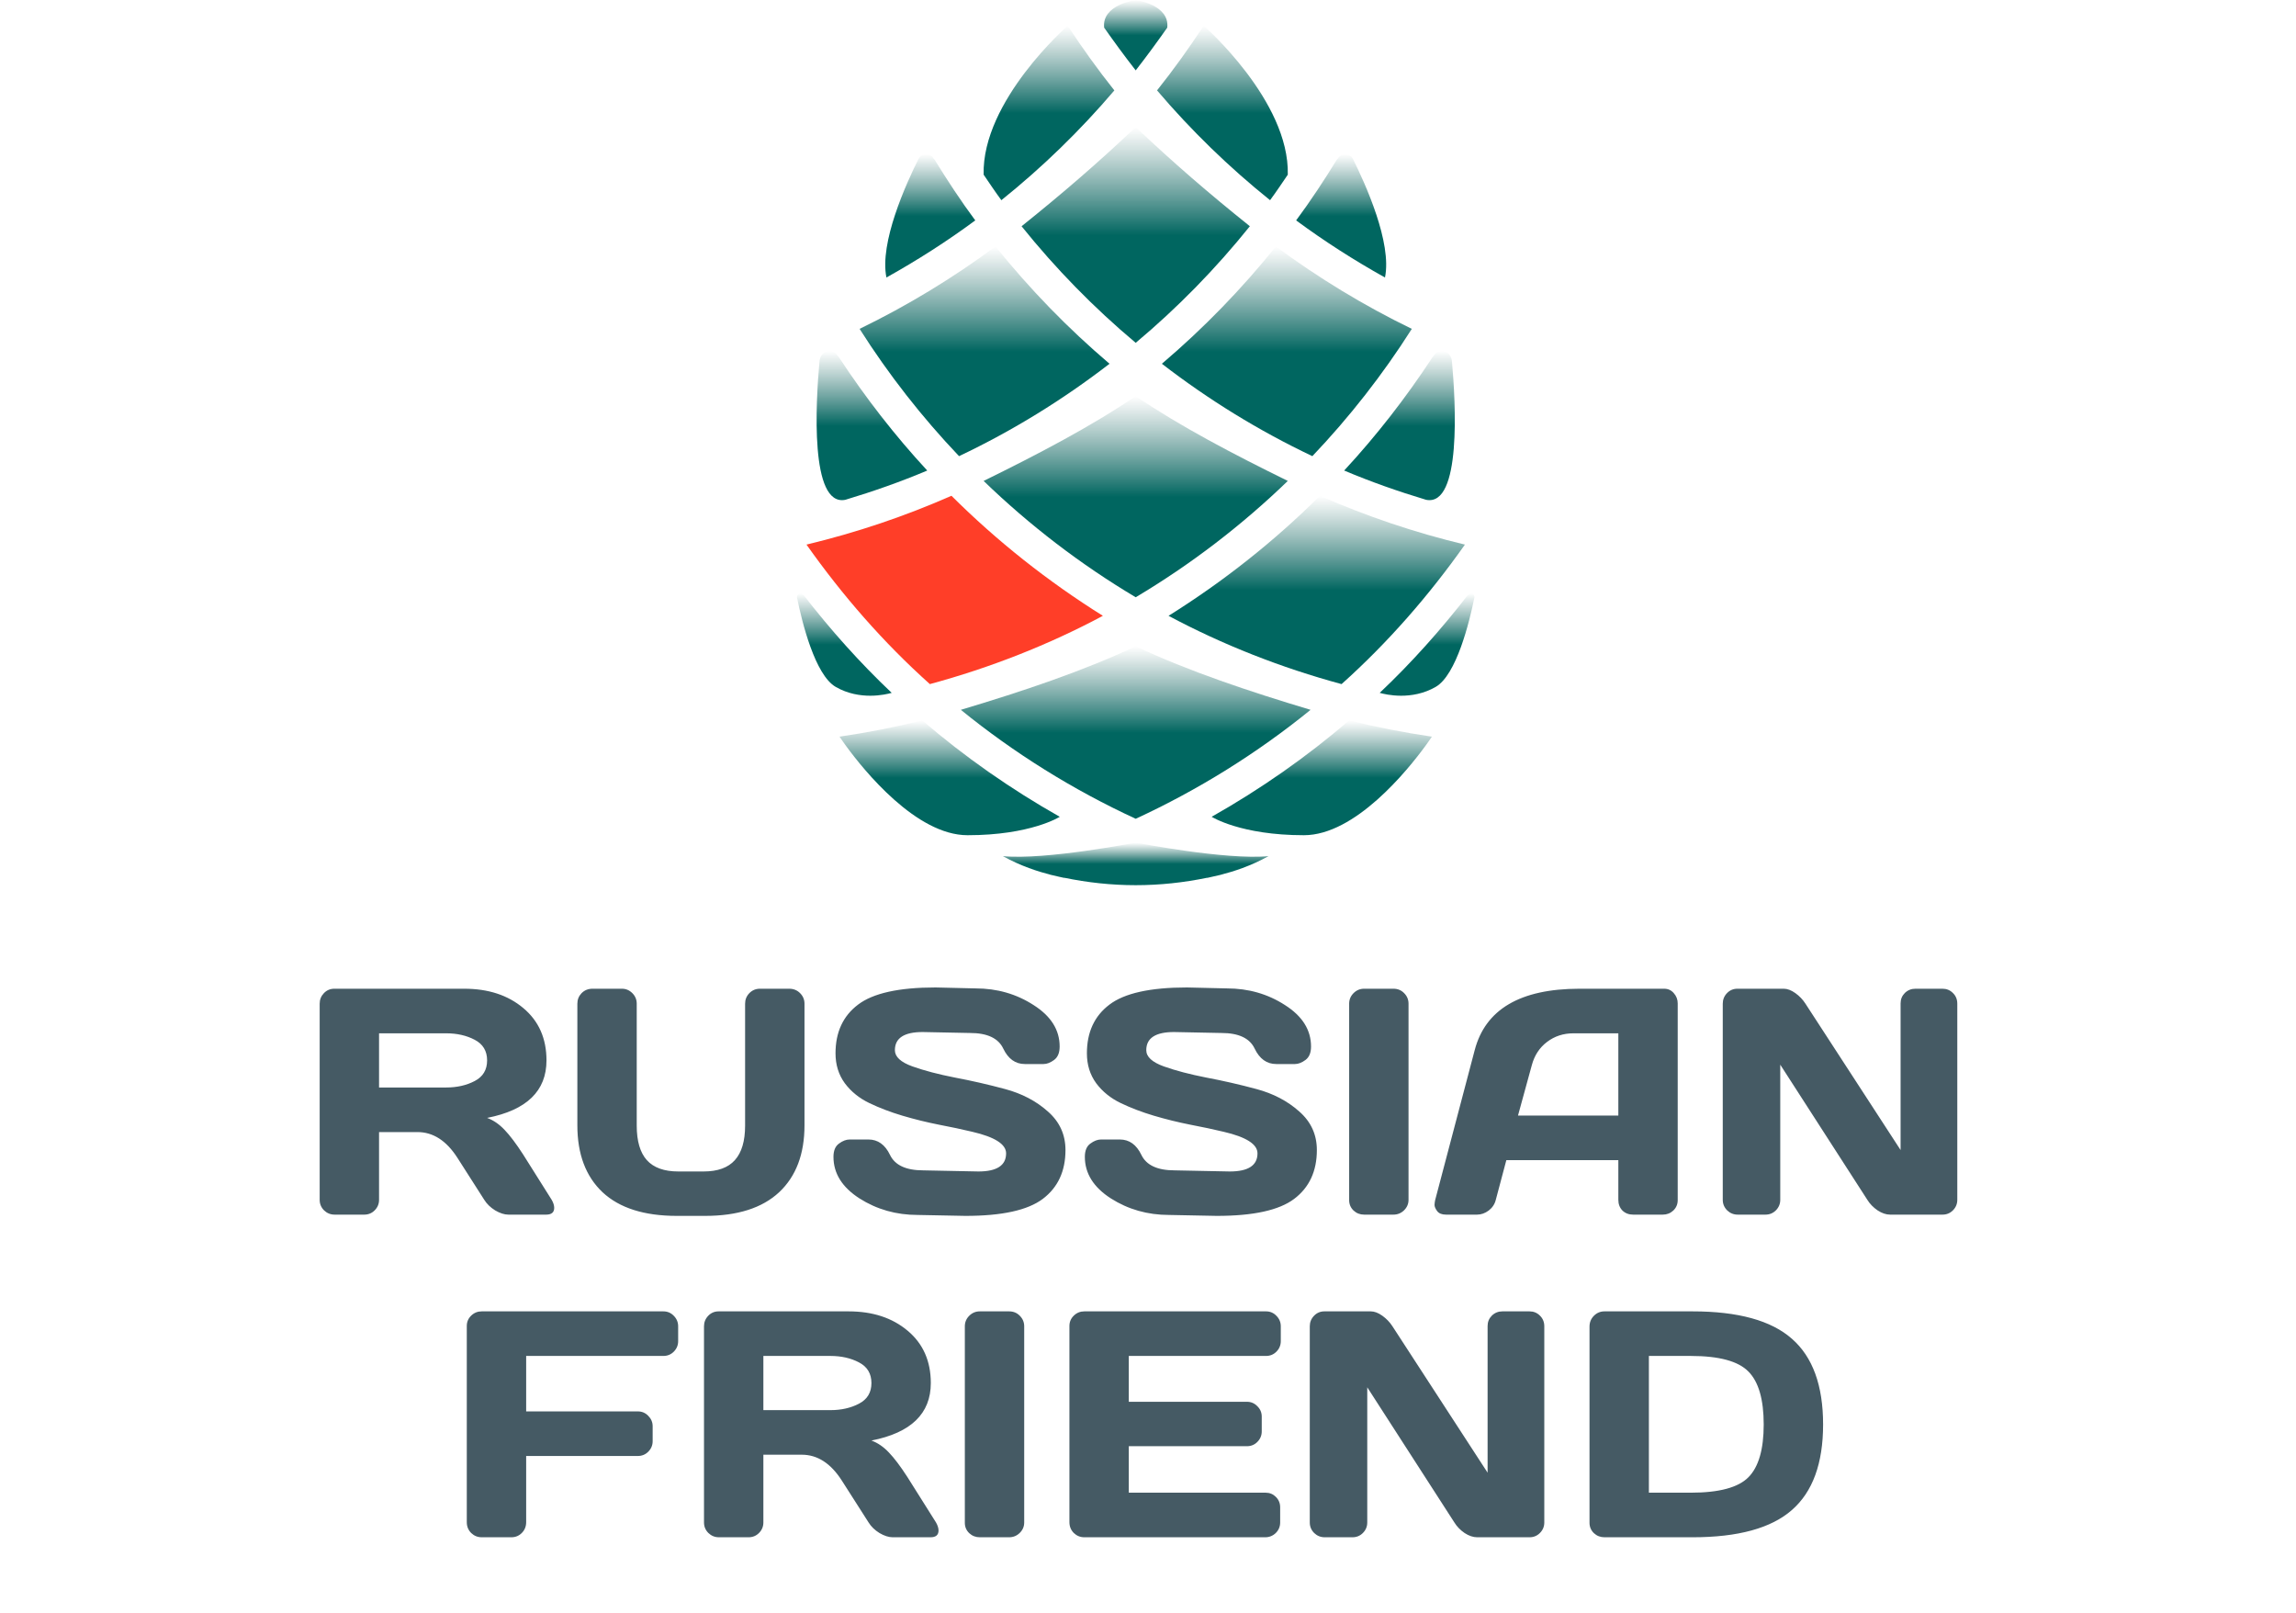 <svg width="121" height="85" viewBox="0 0 121 85" fill="none" xmlns="http://www.w3.org/2000/svg">
<path d="M29.207 63.643C29.207 63.881 29.066 64 28.784 64H26.791C26.581 64 26.349 63.925 26.094 63.776C25.845 63.621 25.654 63.435 25.521 63.22L24.11 61.012C23.529 60.104 22.826 59.65 22.002 59.65H19.976V63.22C19.976 63.435 19.899 63.621 19.744 63.776C19.595 63.925 19.412 64 19.196 64H17.636C17.42 64 17.234 63.925 17.079 63.776C16.924 63.621 16.847 63.435 16.847 63.22V52.885C16.847 52.669 16.922 52.484 17.071 52.329C17.221 52.174 17.403 52.097 17.619 52.097H24.467C25.734 52.097 26.772 52.437 27.58 53.118C28.393 53.798 28.8 54.717 28.8 55.873C28.8 57.484 27.757 58.494 25.671 58.903C26.003 59.025 26.31 59.235 26.592 59.534C26.874 59.828 27.198 60.256 27.563 60.821L29.074 63.22C29.163 63.375 29.207 63.516 29.207 63.643ZM19.976 57.301H23.512C24.082 57.301 24.583 57.188 25.015 56.961C25.452 56.734 25.671 56.372 25.671 55.873C25.671 55.376 25.452 55.013 25.015 54.786C24.583 54.559 24.082 54.446 23.512 54.446H19.976V57.301ZM30.427 59.294V52.885C30.427 52.669 30.502 52.484 30.651 52.329C30.806 52.174 30.997 52.097 31.224 52.097H32.776C32.986 52.097 33.169 52.174 33.324 52.329C33.479 52.484 33.556 52.669 33.556 52.885V59.31C33.556 60.123 33.733 60.73 34.088 61.128C34.447 61.526 35.001 61.726 35.748 61.726H37.076C37.823 61.726 38.374 61.526 38.728 61.128C39.087 60.73 39.267 60.123 39.267 59.31V52.885C39.267 52.669 39.342 52.484 39.492 52.329C39.646 52.174 39.832 52.097 40.048 52.097H41.592C41.819 52.097 42.009 52.174 42.164 52.329C42.319 52.484 42.397 52.669 42.397 52.885V59.294C42.397 60.81 41.951 61.986 41.06 62.821C40.169 63.651 38.869 64.066 37.159 64.066H35.665C33.949 64.066 32.646 63.651 31.755 62.821C30.87 61.986 30.427 60.81 30.427 59.294ZM43.924 60.954C43.924 60.627 44.021 60.395 44.215 60.256C44.408 60.112 44.596 60.041 44.779 60.041H45.767C46.265 60.041 46.644 60.312 46.904 60.854C47.164 61.396 47.748 61.667 48.656 61.667L51.561 61.726C52.535 61.726 53.022 61.407 53.022 60.771C53.022 60.29 52.427 59.91 51.237 59.634C50.706 59.507 50.119 59.382 49.477 59.26C48.835 59.133 48.196 58.975 47.56 58.787C46.929 58.599 46.348 58.378 45.817 58.123C45.285 57.868 44.854 57.52 44.522 57.077C44.195 56.629 44.032 56.103 44.032 55.5C44.032 54.388 44.428 53.533 45.219 52.935C46.01 52.332 47.372 52.03 49.303 52.03L51.411 52.08C52.546 52.08 53.567 52.373 54.474 52.96C55.388 53.541 55.844 54.269 55.844 55.143C55.844 55.47 55.747 55.705 55.553 55.849C55.36 55.992 55.174 56.065 54.997 56.065H54.01C53.511 56.065 53.132 55.793 52.872 55.251C52.612 54.703 52.028 54.429 51.121 54.429L48.622 54.379C47.648 54.379 47.161 54.698 47.161 55.334C47.161 55.683 47.468 55.968 48.083 56.189C48.703 56.41 49.45 56.607 50.324 56.778C51.204 56.944 52.087 57.146 52.972 57.384C53.857 57.622 54.607 58.015 55.221 58.563C55.841 59.105 56.151 59.783 56.151 60.597C56.151 61.709 55.753 62.567 54.956 63.17C54.164 63.768 52.806 64.066 50.88 64.066L48.365 64.017C47.231 64.017 46.207 63.726 45.294 63.145C44.381 62.558 43.924 61.828 43.924 60.954ZM57.172 60.954C57.172 60.627 57.269 60.395 57.463 60.256C57.656 60.112 57.844 60.041 58.027 60.041H59.015C59.513 60.041 59.892 60.312 60.152 60.854C60.412 61.396 60.996 61.667 61.904 61.667L64.809 61.726C65.783 61.726 66.27 61.407 66.27 60.771C66.27 60.29 65.675 59.91 64.485 59.634C63.954 59.507 63.367 59.382 62.725 59.26C62.083 59.133 61.444 58.975 60.808 58.787C60.177 58.599 59.596 58.378 59.065 58.123C58.533 57.868 58.102 57.52 57.77 57.077C57.443 56.629 57.28 56.103 57.28 55.5C57.28 54.388 57.676 53.533 58.467 52.935C59.258 52.332 60.62 52.03 62.551 52.03L64.659 52.08C65.794 52.08 66.815 52.373 67.722 52.96C68.635 53.541 69.092 54.269 69.092 55.143C69.092 55.47 68.995 55.705 68.802 55.849C68.608 55.992 68.422 56.065 68.245 56.065H67.258C66.76 56.065 66.38 55.793 66.12 55.251C65.86 54.703 65.276 54.429 64.369 54.429L61.87 54.379C60.896 54.379 60.409 54.698 60.409 55.334C60.409 55.683 60.717 55.968 61.331 56.189C61.951 56.41 62.698 56.607 63.572 56.778C64.452 56.944 65.335 57.146 66.22 57.384C67.105 57.622 67.855 58.015 68.469 58.563C69.089 59.105 69.399 59.783 69.399 60.597C69.399 61.709 69.001 62.567 68.204 63.17C67.412 63.768 66.054 64.066 64.128 64.066L61.613 64.017C60.479 64.017 59.455 63.726 58.542 63.145C57.629 62.558 57.172 61.828 57.172 60.954ZM71.101 63.236V52.885C71.101 52.669 71.178 52.484 71.333 52.329C71.488 52.174 71.674 52.097 71.889 52.097H73.433C73.66 52.097 73.848 52.174 73.998 52.329C74.153 52.484 74.23 52.669 74.23 52.885V63.22C74.23 63.435 74.15 63.621 73.99 63.776C73.835 63.925 73.649 64 73.433 64H71.889C71.674 64 71.488 63.928 71.333 63.784C71.178 63.635 71.101 63.452 71.101 63.236ZM75.633 63.236L77.717 55.334C78.281 53.181 80.118 52.102 83.228 52.097H87.702C87.907 52.097 88.076 52.174 88.209 52.329C88.347 52.484 88.416 52.664 88.416 52.869V63.236C88.416 63.452 88.339 63.635 88.184 63.784C88.029 63.928 87.844 64 87.628 64H86.067C85.84 64 85.652 63.928 85.503 63.784C85.359 63.635 85.287 63.447 85.287 63.22V61.128H79.385L78.829 63.22C78.773 63.447 78.649 63.635 78.455 63.784C78.262 63.928 78.057 64 77.841 64H76.206C75.99 64 75.835 63.939 75.741 63.817C75.647 63.69 75.6 63.579 75.6 63.485C75.605 63.391 75.617 63.308 75.633 63.236ZM79.999 58.779H85.287V54.446H82.921C82.39 54.446 81.925 54.598 81.527 54.902C81.134 55.201 80.868 55.605 80.73 56.114L79.999 58.779ZM90.79 63.22V52.885C90.79 52.669 90.865 52.484 91.014 52.329C91.164 52.174 91.347 52.097 91.562 52.097H94.003C94.196 52.097 94.401 52.174 94.617 52.329C94.833 52.484 95.01 52.669 95.148 52.885L100.162 60.597V52.869C100.162 52.653 100.237 52.47 100.386 52.321C100.541 52.171 100.726 52.097 100.942 52.097H102.37C102.586 52.097 102.768 52.171 102.918 52.321C103.073 52.47 103.15 52.658 103.15 52.885V63.22C103.15 63.435 103.073 63.621 102.918 63.776C102.768 63.925 102.586 64 102.37 64H99.614C99.398 64 99.177 63.925 98.95 63.776C98.723 63.621 98.543 63.435 98.41 63.22L93.82 56.098V63.22C93.82 63.435 93.743 63.621 93.588 63.776C93.438 63.925 93.256 64 93.04 64H91.579C91.363 64 91.178 63.925 91.023 63.776C90.868 63.621 90.79 63.435 90.79 63.22ZM24.6 80.203V69.869C24.6 69.653 24.677 69.47 24.832 69.321C24.987 69.171 25.173 69.097 25.388 69.097H34.959C35.175 69.097 35.358 69.174 35.507 69.329C35.662 69.484 35.739 69.669 35.739 69.885V70.665C35.739 70.881 35.662 71.067 35.507 71.222C35.358 71.371 35.175 71.446 34.959 71.446H27.729V74.368H33.614C33.83 74.368 34.013 74.445 34.162 74.6C34.317 74.755 34.395 74.938 34.395 75.148V75.936C34.395 76.152 34.317 76.338 34.162 76.493C34.013 76.642 33.83 76.717 33.614 76.717H27.729V80.203C27.729 80.43 27.652 80.621 27.497 80.776C27.347 80.925 27.165 81 26.949 81H25.388C25.173 81 24.987 80.925 24.832 80.776C24.677 80.621 24.6 80.43 24.6 80.203ZM49.461 80.643C49.461 80.881 49.32 81 49.037 81H47.045C46.835 81 46.602 80.925 46.348 80.776C46.099 80.621 45.908 80.436 45.775 80.22L44.364 78.012C43.783 77.104 43.08 76.65 42.256 76.65H40.23V80.22C40.23 80.436 40.153 80.621 39.998 80.776C39.848 80.925 39.666 81 39.45 81H37.889C37.674 81 37.488 80.925 37.333 80.776C37.178 80.621 37.101 80.436 37.101 80.22V69.885C37.101 69.669 37.176 69.484 37.325 69.329C37.474 69.174 37.657 69.097 37.873 69.097H44.721C45.988 69.097 47.026 69.437 47.834 70.118C48.647 70.798 49.054 71.717 49.054 72.874C49.054 74.484 48.011 75.494 45.925 75.903C46.257 76.025 46.564 76.235 46.846 76.534C47.128 76.828 47.452 77.256 47.817 77.821L49.328 80.22C49.416 80.375 49.461 80.516 49.461 80.643ZM40.23 74.301H43.766C44.336 74.301 44.837 74.188 45.269 73.961C45.706 73.734 45.925 73.372 45.925 72.874C45.925 72.376 45.706 72.013 45.269 71.786C44.837 71.559 44.336 71.446 43.766 71.446H40.23V74.301ZM50.847 80.236V69.885C50.847 69.669 50.924 69.484 51.079 69.329C51.234 69.174 51.42 69.097 51.636 69.097H53.179C53.406 69.097 53.594 69.174 53.744 69.329C53.899 69.484 53.976 69.669 53.976 69.885V80.22C53.976 80.436 53.896 80.621 53.736 80.776C53.581 80.925 53.395 81 53.179 81H51.636C51.42 81 51.234 80.928 51.079 80.784C50.924 80.635 50.847 80.452 50.847 80.236ZM56.359 80.203V69.869C56.359 69.653 56.436 69.47 56.591 69.321C56.746 69.171 56.931 69.097 57.147 69.097H66.718C66.934 69.097 67.117 69.174 67.266 69.329C67.421 69.484 67.498 69.669 67.498 69.885V70.665C67.498 70.881 67.421 71.067 67.266 71.222C67.117 71.371 66.934 71.446 66.718 71.446H59.488V73.861H65.714C65.93 73.861 66.112 73.939 66.261 74.094C66.416 74.243 66.494 74.426 66.494 74.642V75.422C66.494 75.638 66.416 75.823 66.261 75.978C66.112 76.127 65.93 76.202 65.714 76.202H59.488V78.651H66.701C66.912 78.651 67.092 78.726 67.241 78.875C67.39 79.024 67.465 79.207 67.465 79.423V80.22C67.465 80.436 67.388 80.621 67.233 80.776C67.078 80.925 66.892 81 66.677 81H57.147C56.931 81 56.746 80.925 56.591 80.776C56.436 80.621 56.359 80.43 56.359 80.203ZM69.026 80.22V69.885C69.026 69.669 69.1 69.484 69.25 69.329C69.399 69.174 69.582 69.097 69.798 69.097H72.238C72.432 69.097 72.636 69.174 72.852 69.329C73.068 69.484 73.245 69.669 73.384 69.885L78.397 77.597V69.869C78.397 69.653 78.472 69.47 78.621 69.321C78.776 69.171 78.962 69.097 79.177 69.097H80.605C80.821 69.097 81.004 69.171 81.153 69.321C81.308 69.47 81.385 69.658 81.385 69.885V80.22C81.385 80.436 81.308 80.621 81.153 80.776C81.004 80.925 80.821 81 80.605 81H77.849C77.634 81 77.412 80.925 77.185 80.776C76.958 80.621 76.779 80.436 76.646 80.22L72.055 73.098V80.22C72.055 80.436 71.978 80.621 71.823 80.776C71.674 80.925 71.491 81 71.275 81H69.814C69.598 81 69.413 80.925 69.258 80.776C69.103 80.621 69.026 80.436 69.026 80.22ZM83.768 80.236V69.902C83.768 69.675 83.845 69.484 84 69.329C84.155 69.174 84.341 69.097 84.556 69.097H89.197C91.598 69.097 93.344 69.578 94.434 70.541C95.53 71.498 96.078 73.004 96.078 75.057C96.078 77.104 95.53 78.607 94.434 79.564C93.344 80.521 91.598 81 89.197 81H84.556C84.341 81 84.155 80.928 84 80.784C83.845 80.635 83.768 80.452 83.768 80.236ZM86.897 78.651H89.105C90.594 78.651 91.606 78.38 92.143 77.837C92.68 77.295 92.948 76.368 92.948 75.057C92.948 73.74 92.68 72.81 92.143 72.268C91.606 71.72 90.594 71.446 89.105 71.446H86.897V78.651Z" fill="url(#paint0_linear)"/>
<path d="M58.472 19.167C56.279 17.301 54.267 15.232 52.464 12.985C50.225 14.643 47.83 16.101 45.301 17.328C46.829 19.735 48.586 21.979 50.542 24.035C53.367 22.696 56.021 21.058 58.472 19.167Z" fill="url(#paint1_linear)"/>
<path d="M49.004 36.046C52.187 35.184 55.272 33.972 58.122 32.448C55.228 30.639 52.55 28.519 50.142 26.123C47.7 27.199 45.146 28.062 42.502 28.695C44.404 31.385 46.554 33.853 49.004 36.046Z" fill="#FF3E28"/>
<path d="M59.852 31.47V31.47C62.76 29.739 65.448 27.677 67.868 25.34C65.013 23.938 62.206 22.471 59.852 20.872V20.872C57.499 22.472 54.692 23.938 51.837 25.34C54.257 27.678 56.944 29.739 59.852 31.47Z" fill="url(#paint2_linear)"/>
<path d="M55.855 43.04C53.271 41.581 50.842 39.88 48.604 37.959C47.176 38.314 45.72 38.598 44.243 38.815C44.353 38.983 44.474 39.142 44.589 39.307C45.536 40.601 48.287 44.008 50.989 44.008C54.324 44.008 55.844 43.04 55.844 43.04L55.855 43.04Z" fill="url(#paint3_linear)"/>
<path d="M58.727 4.763C57.855 3.668 57.038 2.529 56.268 1.355C56.268 1.355 51.74 5.313 51.838 9.204C52.146 9.655 52.448 10.11 52.772 10.548C54.936 8.812 56.93 6.875 58.727 4.763Z" fill="url(#paint4_linear)"/>
<path d="M59.852 3.708V3.708C60.427 2.974 60.977 2.219 61.515 1.456C61.648 0.24 59.852 2.55108e-05 59.852 2.55108e-05V0C59.852 0 58.057 0.24 58.189 1.456C58.727 2.219 59.277 2.974 59.852 3.708Z" fill="url(#paint5_linear)"/>
<path d="M46.993 36.507C45.307 34.914 43.763 33.178 42.341 31.342C42.326 31.337 42.31 31.337 42.299 31.323C42.175 31.165 42.01 31.286 42 31.475C42.271 32.804 42.954 35.568 44.045 36.195C45.308 36.921 46.666 36.601 46.993 36.507Z" fill="url(#paint6_linear)"/>
<path d="M44.549 26.335C46.021 25.893 47.465 25.385 48.866 24.793C47.156 22.947 45.609 20.95 44.222 18.839C44.197 18.813 44.17 18.781 44.139 18.735C43.858 18.309 43.218 18.48 43.185 19.061C42.993 21.192 42.672 26.71 44.549 26.335Z" fill="url(#paint7_linear)"/>
<path d="M51.397 11.613C50.635 10.585 49.931 9.513 49.258 8.42C49.24 8.407 49.221 8.387 49.2 8.354C48.965 7.974 48.56 8.113 48.426 8.332C47.744 9.692 46.34 12.793 46.715 14.622C48.341 13.715 49.907 12.714 51.397 11.613Z" fill="url(#paint8_linear)"/>
<path d="M61.232 19.167C63.683 21.058 66.337 22.695 69.162 24.035C71.118 21.979 72.875 19.734 74.403 17.328C71.875 16.101 69.479 14.643 67.24 12.985C65.437 15.232 63.425 17.301 61.232 19.167Z" fill="url(#paint9_linear)"/>
<path d="M77.202 28.695C74.558 28.062 72.004 27.199 69.562 26.123C67.155 28.519 64.476 30.639 61.583 32.448C64.433 33.972 67.517 35.184 70.701 36.046C73.15 33.853 75.3 31.385 77.202 28.695Z" fill="url(#paint10_linear)"/>
<path d="M59.852 18.064C62.054 16.22 64.068 14.16 65.868 11.92C63.688 10.174 61.819 8.56 59.852 6.696V6.696C57.885 8.56 56.016 10.174 53.837 11.921C55.637 14.16 57.651 16.22 59.852 18.064V18.064Z" fill="url(#paint11_linear)"/>
<path d="M63.85 43.04L63.861 43.04C63.861 43.04 65.381 44.008 68.716 44.008C71.418 44.008 74.168 40.6 75.116 39.306C75.231 39.142 75.353 38.983 75.462 38.815C73.985 38.598 72.529 38.314 71.101 37.959C68.863 39.88 66.434 41.581 63.85 43.04Z" fill="url(#paint12_linear)"/>
<path d="M59.852 43.142V43.142C63.169 41.611 66.264 39.679 69.068 37.401C65.829 36.431 62.632 35.363 59.852 34.053C59.852 34.053 59.852 34.053 59.852 34.053V34.053C57.073 35.363 53.876 36.431 50.637 37.401C53.441 39.679 56.535 41.611 59.852 43.142Z" fill="url(#paint13_linear)"/>
<path d="M59.852 44.397V44.397C59.852 44.397 55.096 45.327 52.852 45.11C53.812 45.642 54.719 45.926 55.36 46.09C55.359 46.09 55.357 46.091 55.355 46.091C55.385 46.099 55.415 46.103 55.444 46.111C55.715 46.178 55.938 46.224 56.08 46.256L56.091 46.251C57.306 46.501 58.562 46.641 59.852 46.641V46.641C61.142 46.641 62.398 46.501 63.613 46.251L63.624 46.256C63.766 46.224 63.989 46.177 64.26 46.111C64.289 46.103 64.32 46.099 64.349 46.091C64.347 46.091 64.345 46.09 64.344 46.089C64.985 45.926 65.893 45.642 66.853 45.11C64.608 45.326 59.852 44.397 59.852 44.397Z" fill="url(#paint14_linear)"/>
<path d="M66.933 10.548C67.257 10.11 67.559 9.655 67.867 9.204C67.964 5.313 63.436 1.355 63.436 1.355C62.666 2.528 61.85 3.668 60.977 4.762C62.775 6.875 64.768 8.812 66.933 10.548Z" fill="url(#paint15_linear)"/>
<path d="M77.405 31.323C77.395 31.337 77.378 31.337 77.364 31.342C75.941 33.177 74.397 34.914 72.711 36.507C73.038 36.601 74.397 36.921 75.66 36.194C76.75 35.568 77.433 32.804 77.704 31.474C77.695 31.286 77.529 31.164 77.405 31.323Z" fill="url(#paint16_linear)"/>
<path d="M75.156 26.335C77.033 26.71 76.712 21.191 76.52 19.061C76.487 18.48 75.846 18.309 75.565 18.735C75.534 18.781 75.508 18.812 75.483 18.839C74.096 20.95 72.549 22.947 70.838 24.793C72.24 25.385 73.683 25.893 75.156 26.335Z" fill="url(#paint17_linear)"/>
<path d="M71.279 8.332C71.144 8.113 70.739 7.974 70.504 8.354C70.483 8.387 70.465 8.407 70.447 8.42C69.774 9.513 69.069 10.585 68.307 11.613C69.797 12.713 71.364 13.715 72.989 14.622C73.365 12.793 71.961 9.692 71.279 8.332Z" fill="url(#paint18_linear)"/>
<defs>
<linearGradient id="paint0_linear" x1="60.405" y1="49" x2="60.405" y2="25.375" gradientUnits="userSpaceOnUse">
<stop offset="0.472" stop-color="#455A64"/>
<stop offset="1" stop-color="#455A64" stop-opacity="0"/>
</linearGradient>
<linearGradient id="paint1_linear" x1="51.887" y1="24.035" x2="51.887" y2="12.985" gradientUnits="userSpaceOnUse">
<stop offset="0.498" stop-color="#006660"/>
<stop offset="1" stop-color="#30706C" stop-opacity="0"/>
</linearGradient>
<linearGradient id="paint2_linear" x1="59.852" y1="31.47" x2="59.852" y2="20.872" gradientUnits="userSpaceOnUse">
<stop offset="0.498" stop-color="#006660"/>
<stop offset="1" stop-color="#30706C" stop-opacity="0"/>
</linearGradient>
<linearGradient id="paint3_linear" x1="50.049" y1="44.008" x2="50.049" y2="37.959" gradientUnits="userSpaceOnUse">
<stop offset="0.498" stop-color="#006660"/>
<stop offset="1" stop-color="#30706C" stop-opacity="0"/>
</linearGradient>
<linearGradient id="paint4_linear" x1="55.282" y1="10.548" x2="55.282" y2="1.355" gradientUnits="userSpaceOnUse">
<stop offset="0.498" stop-color="#006660"/>
<stop offset="1" stop-color="#30706C" stop-opacity="0"/>
</linearGradient>
<linearGradient id="paint5_linear" x1="59.852" y1="3.708" x2="59.852" y2="2.55108e-05" gradientUnits="userSpaceOnUse">
<stop offset="0.498" stop-color="#006660"/>
<stop offset="1" stop-color="#30706C" stop-opacity="0"/>
</linearGradient>
<linearGradient id="paint6_linear" x1="44.497" y1="36.658" x2="44.497" y2="31.25" gradientUnits="userSpaceOnUse">
<stop offset="0.498" stop-color="#006660"/>
<stop offset="1" stop-color="#30706C" stop-opacity="0"/>
</linearGradient>
<linearGradient id="paint7_linear" x1="45.951" y1="26.354" x2="45.951" y2="18.498" gradientUnits="userSpaceOnUse">
<stop offset="0.498" stop-color="#006660"/>
<stop offset="1" stop-color="#30706C" stop-opacity="0"/>
</linearGradient>
<linearGradient id="paint8_linear" x1="49.025" y1="14.622" x2="49.025" y2="8.117" gradientUnits="userSpaceOnUse">
<stop offset="0.498" stop-color="#006660"/>
<stop offset="1" stop-color="#30706C" stop-opacity="0"/>
</linearGradient>
<linearGradient id="paint9_linear" x1="67.817" y1="24.035" x2="67.817" y2="12.985" gradientUnits="userSpaceOnUse">
<stop offset="0.498" stop-color="#006660"/>
<stop offset="1" stop-color="#30706C" stop-opacity="0"/>
</linearGradient>
<linearGradient id="paint10_linear" x1="69.392" y1="36.046" x2="69.392" y2="26.123" gradientUnits="userSpaceOnUse">
<stop offset="0.498" stop-color="#006660"/>
<stop offset="1" stop-color="#30706C" stop-opacity="0"/>
</linearGradient>
<linearGradient id="paint11_linear" x1="59.852" y1="18.064" x2="59.852" y2="6.696" gradientUnits="userSpaceOnUse">
<stop offset="0.498" stop-color="#006660"/>
<stop offset="1" stop-color="#30706C" stop-opacity="0"/>
</linearGradient>
<linearGradient id="paint12_linear" x1="69.656" y1="44.008" x2="69.656" y2="37.959" gradientUnits="userSpaceOnUse">
<stop offset="0.498" stop-color="#006660"/>
<stop offset="1" stop-color="#30706C" stop-opacity="0"/>
</linearGradient>
<linearGradient id="paint13_linear" x1="59.852" y1="43.142" x2="59.852" y2="34.053" gradientUnits="userSpaceOnUse">
<stop offset="0.498" stop-color="#006660"/>
<stop offset="1" stop-color="#30706C" stop-opacity="0"/>
</linearGradient>
<linearGradient id="paint14_linear" x1="59.852" y1="46.641" x2="59.852" y2="44.397" gradientUnits="userSpaceOnUse">
<stop offset="0.498" stop-color="#006660"/>
<stop offset="1" stop-color="#30706C" stop-opacity="0"/>
</linearGradient>
<linearGradient id="paint15_linear" x1="64.423" y1="10.548" x2="64.423" y2="1.355" gradientUnits="userSpaceOnUse">
<stop offset="0.498" stop-color="#006660"/>
<stop offset="1" stop-color="#30706C" stop-opacity="0"/>
</linearGradient>
<linearGradient id="paint16_linear" x1="75.208" y1="36.658" x2="75.208" y2="31.25" gradientUnits="userSpaceOnUse">
<stop offset="0.498" stop-color="#006660"/>
<stop offset="1" stop-color="#30706C" stop-opacity="0"/>
</linearGradient>
<linearGradient id="paint17_linear" x1="73.754" y1="26.354" x2="73.754" y2="18.497" gradientUnits="userSpaceOnUse">
<stop offset="0.498" stop-color="#006660"/>
<stop offset="1" stop-color="#30706C" stop-opacity="0"/>
</linearGradient>
<linearGradient id="paint18_linear" x1="70.68" y1="14.622" x2="70.68" y2="8.117" gradientUnits="userSpaceOnUse">
<stop offset="0.498" stop-color="#006660"/>
<stop offset="1" stop-color="#30706C" stop-opacity="0"/>
</linearGradient>
</defs>
</svg>
